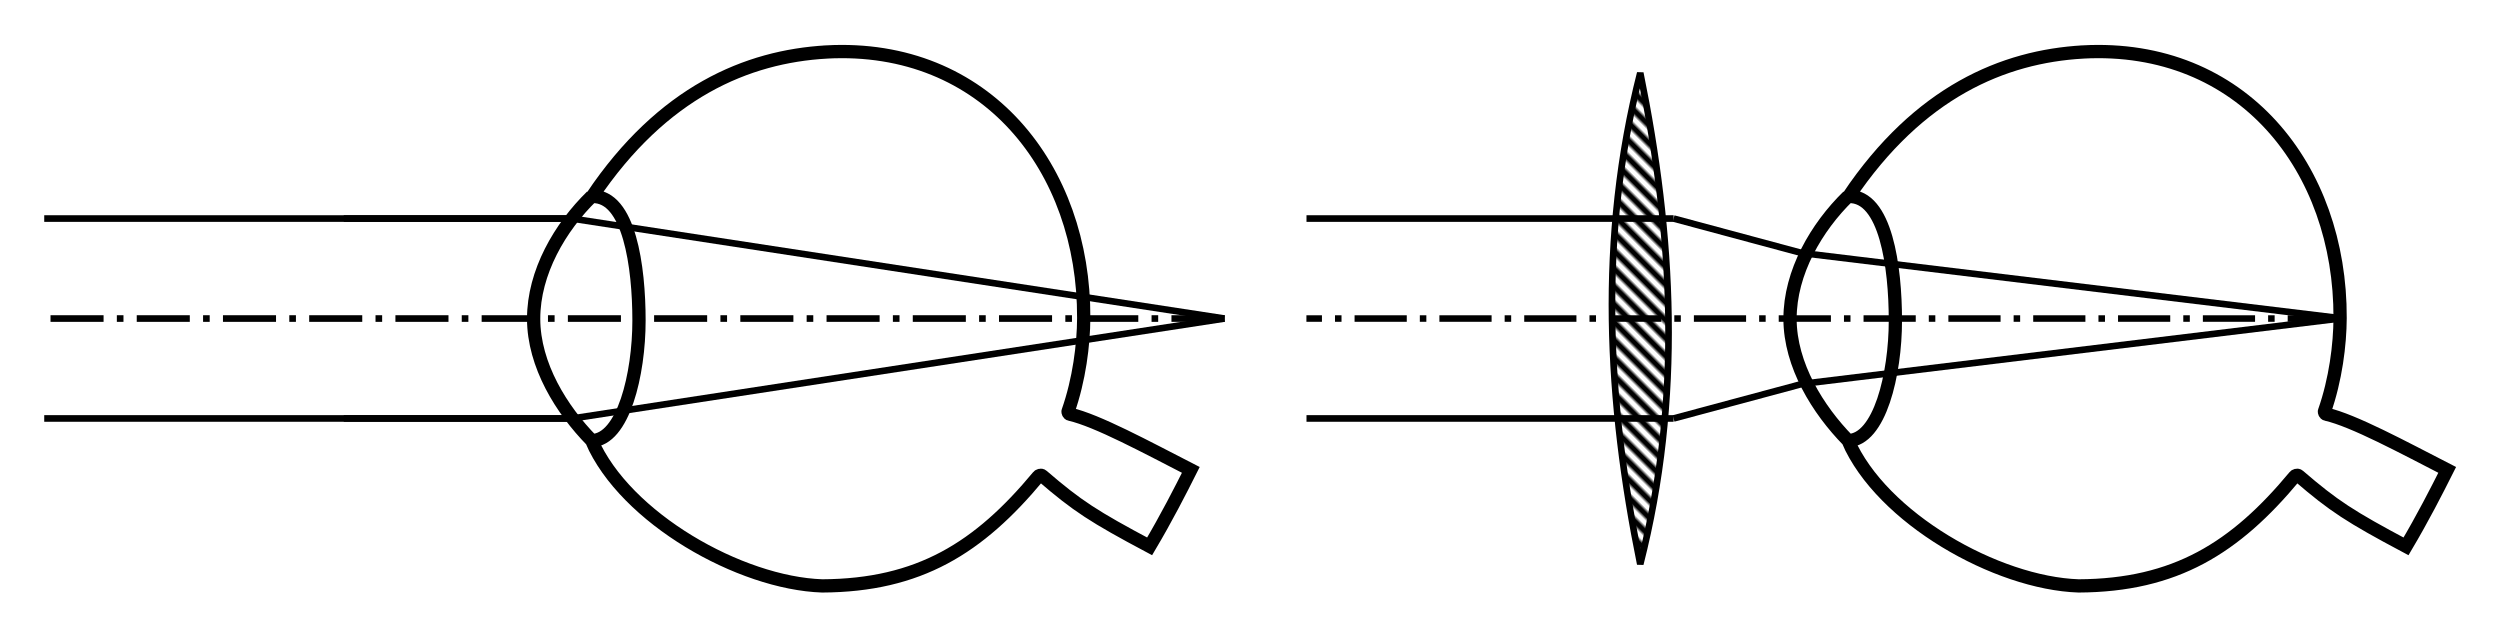 <?xml version="1.0" encoding="UTF-8"?>
<svg width="800px" height="204px" version="1.1" viewBox="0 0 800 204" xmlns="http://www.w3.org/2000/svg" xmlns:xlink="http://www.w3.org/1999/xlink">
<defs>
<clipPath id="c">
<rect width="4" height="2"/>
</clipPath>
<g id="a" clip-path="url(#c)">
<path d="m0-1h2v4h-2z"/>
</g>
<pattern id="b" width="4" height="2" patternTransform="matrix(.252 -.252 .252 .252 204.98 -11.228)" patternUnits="userSpaceOnUse">
<use xlink:href="#a"/>
</pattern>
</defs>
<g stroke="#000">
<path transform="matrix(2.83 0 0 2.83 -28.268 .482)" d="m218.96 22.028c-3.559 3.477-6.572 8.581-6.565 13.853 0.006 5.248 3.167 10.292 6.569 13.765m26.536-43.939c18.018-0.976 29.171 13.135 29.094 30.097-0.014 2.992-0.504 6.94-1.772 10.548-0.019 0.044 0.046 0.297 0.208 0.316 3.054 0.691 8.662 3.722 13.675 6.295-1.186 2.364-2.779 5.473-4.658 8.647-6.316-3.364-8.171-4.56-12.133-7.973-0.159-0.145-0.399-0.021-0.456 0.054-6.735 8.11-13.494 12.334-24.432 12.39-9.278-0.315-22.268-7.663-26.078-16.431 3.588-0.065 5.36-7.506 5.36-13.577 0-6.07-1.084-14.135-5.294-14.027 7.976-11.848 17.529-15.82 26.485-16.338z" fill="none" stroke-width="1.5"/>
<path transform="matrix(2.83 0 0 2.83 -28.268 .482)" d="m76.895 22.028c-3.559 3.477-6.572 8.581-6.565 13.853 0.006 5.248 3.167 10.292 6.569 13.765m26.536-43.939c18.018-0.976 29.171 13.135 29.094 30.097-0.014 2.992-0.504 6.94-1.772 10.548-0.019 0.044 0.046 0.297 0.208 0.316 3.054 0.691 8.662 3.722 13.675 6.295-1.186 2.364-2.779 5.473-4.658 8.647-6.316-3.364-8.171-4.56-12.133-7.973-0.159-0.145-0.399-0.021-0.456 0.054-6.735 8.11-13.494 12.334-24.432 12.39-9.278-0.315-22.268-7.663-26.078-16.431 3.588-0.065 5.36-7.506 5.36-13.577 0-6.07-1.084-14.135-5.294-14.027 7.976-11.848 17.529-15.82 26.485-16.338z" fill="none" stroke-width="1.5"/>
<path transform="matrix(2.83 0 0 2.83 -28.268 .482)" d="m195.46 8.078c-4.767 18.712-3.737 37.182 0 55.54 4.767-18.712 3.737-37.183 0-55.54z" fill="url(#b)" stroke-width=".75"/>
<path transform="matrix(2.83 0 0 2.83 -28.268 .482)" d="m74.712 24.542h-59.722" fill="none" stroke-width=".75"/>
<path transform="matrix(2.83 0 0 2.83 -28.268 .482)" d="m74.709 47.146h-59.719" fill="none" stroke-width=".75"/>
<path transform="matrix(2.83 0 0 2.83 -28.268 .482)" d="m148.45 35.848h-133.46" fill="none" stroke-dasharray="6,1.5,0.75,1.5" stroke-width=".75"/>
<path transform="matrix(2.83 0 0 2.83 -28.268 .482)" d="m74.709 47.146 73.738-11.298" fill="none" stroke-width=".75"/>
<path transform="matrix(2.83 0 0 2.83 -28.268 .482)" d="m74.638 24.542 73.808 11.305" fill="none" stroke-width=".749"/>
<path transform="matrix(2.83 0 0 2.83 -28.268 .482)" d="m213.79 43.233-14.562 3.913" fill="none" stroke-width=".75"/>
<path transform="matrix(2.83 0 0 2.83 -28.268 .482)" d="m199.23 24.542 14.576 3.921" fill="none" stroke-width=".75"/>
<path transform="matrix(2.83 0 0 2.83 -28.268 .482)" d="m199.23 47.146h-41.511" fill="none" stroke-width=".75"/>
<path transform="matrix(2.83 0 0 2.83 -28.268 .482)" d="m199.23 24.542h-41.511" fill="none" stroke-width=".75"/>
<path transform="matrix(2.83 0 0 2.83 -28.268 .482)" d="m74.709 47.146h-25.852" fill="none" stroke-width=".75"/>
<path transform="matrix(2.83 0 0 2.83 -28.268 .482)" d="m74.638 24.542h-25.781" fill="none" stroke-width=".75"/>
<path transform="matrix(2.83 0 0 2.83 -28.268 .482)" d="m274.57 35.848h-116.86" fill="none" stroke-dasharray="5.902,1.476,0.738,1.476" stroke-width=".738"/>
<path transform="matrix(2.83 0 0 2.83 -28.268 .482)" d="m213.82 28.452 60.759 7.354" fill="none" stroke-width=".75"/>
<path transform="matrix(2.83 0 0 2.83 -28.268 .482)" d="m213.8 43.23 60.77-7.383" fill="none" stroke-width=".75"/>
</g>
</svg>
